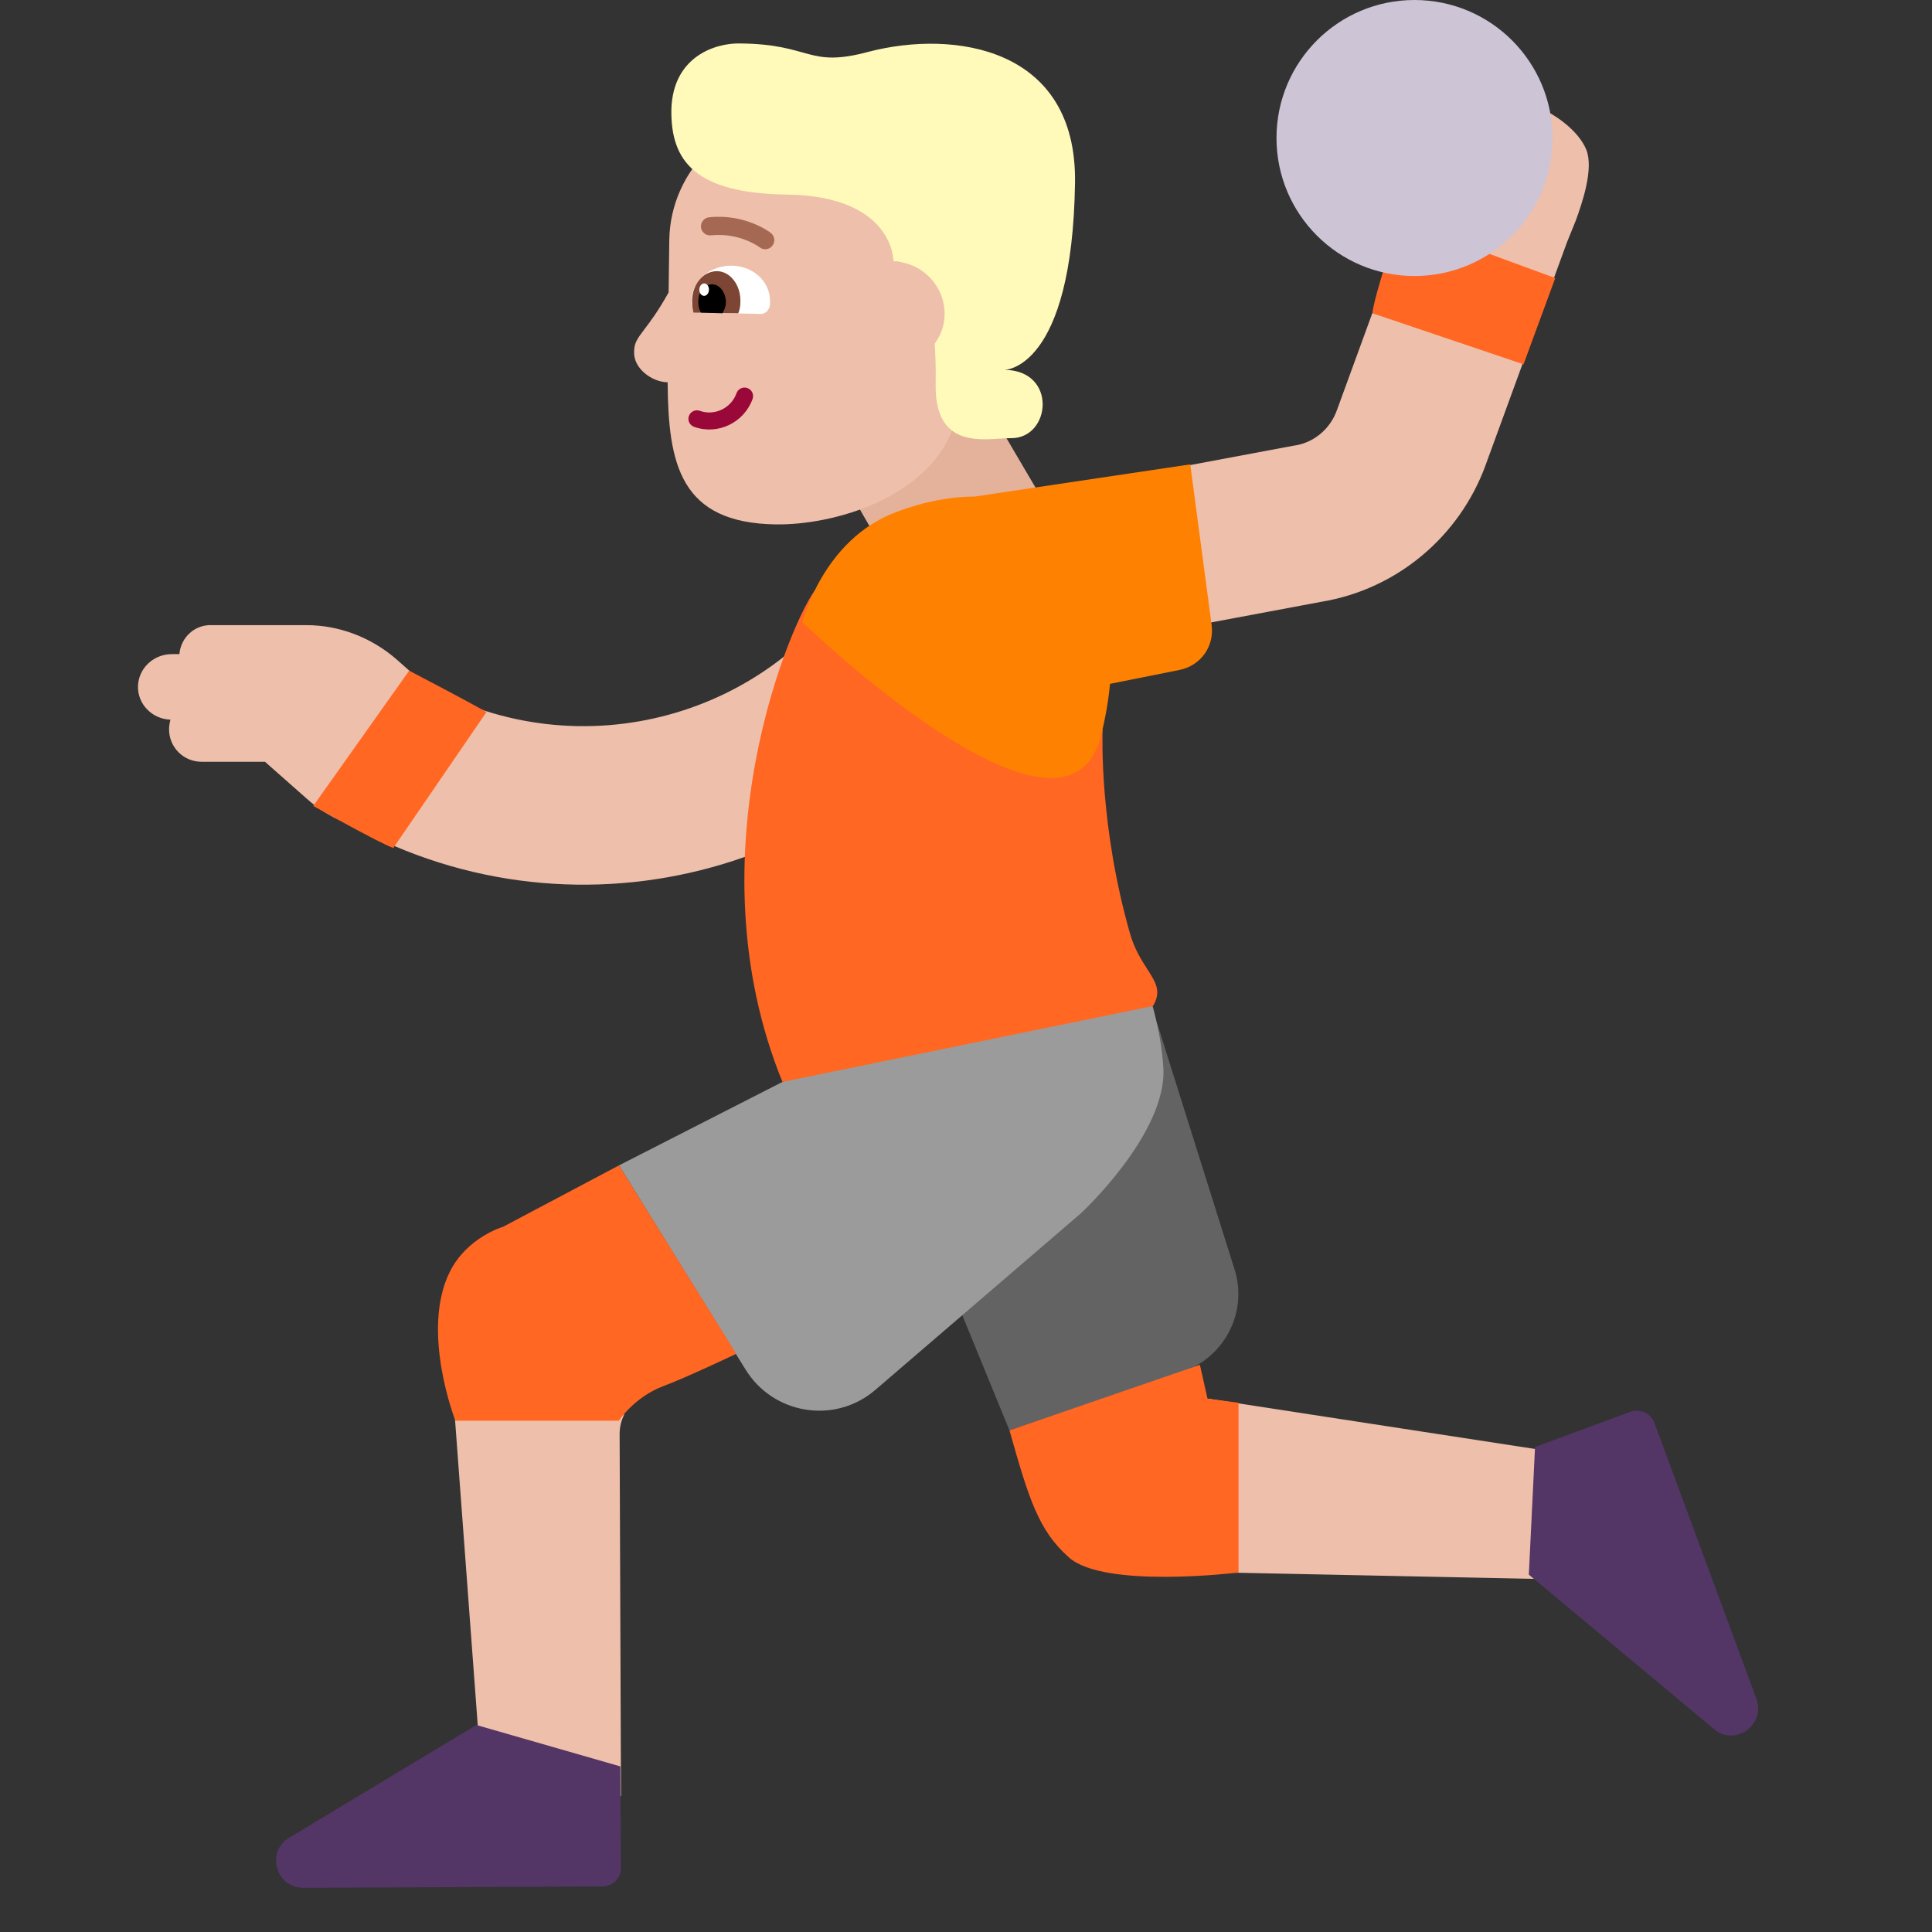 <svg viewBox="2 2 28 28" xmlns="http://www.w3.org/2000/svg">
<rect x="2" y="2" width="28" height="28" fill="#333333" stroke="none"/>
<path d="M16.11 7.54L17.28 9.53L15.25 10.75L14.08 8.72L16.11 7.54Z" fill="#E4B29A"/>
<path d="M23.529 8.744L24.71 5.511L24.84 5.19C24.93 4.94 25.1 4.45 24.99 4.17C24.88 3.9 24.53 3.62 24.11 3.48C24.11 3.48 23.59 3.32 23.14 3.42C22.8 3.5 22.86 3.89 22.86 3.89C22.86 3.89 22.74 3.98 22.44 4.2C22.143 4.412 22.273 4.805 22.421 5.081L21.372 7.954C21.272 8.223 21.039 8.413 20.77 8.456L20.754 8.458L17.269 9.111L17.692 11.369L21.148 10.722C22.25 10.54 23.15 9.773 23.528 8.748L23.529 8.744ZM6.44 13.57C6.632 13.743 6.853 13.872 7.086 13.954C10.401 15.778 14.581 14.64 16.494 11.347L14.507 10.193C13.22 12.41 10.397 13.174 8.164 11.925L7.74 11.55C7.38 11.24 6.92 11.06 6.44 11.06H5.07C4.82 11.05 4.62 11.24 4.6 11.48H4.49C4.23 11.48 4.01 11.68 4 11.94C3.99 12.2 4.2 12.42 4.47 12.43C4.46 12.47 4.45 12.52 4.45 12.57C4.45 12.83 4.66 13.04 4.92 13.04H5.84L6.44 13.57ZM8.589 22.5H11.048C11.004 22.585 10.98 22.681 10.98 22.78L11 28.03H9L8.589 22.5ZM19.5 24.785L25.09 24.9L24.9 23.1L19.5 22.27L19.5 22.269V24.785Z" fill="#EEBFAA"/>
<path d="M15.02 18.8L16.63 22.73L19.14 21.88C19.75 21.67 20.09 21.01 19.89 20.39L18.77 16.83L15.02 18.8Z" fill="#636363"/>
<path d="M10.97 18.89L12.8 21.84C13.2 22.5 14.1 22.65 14.69 22.14L17.67 19.58C17.67 19.58 18.92 18.42 18.86 17.47C18.8 16.52 18.36 15.65 18.36 15.65L13.34 17.68" fill="#9B9B9B"/>
<path d="M24.54 6.03L22.28 5.2C22.28 5.2 21.91 6.3 21.89 6.54L24.08 7.28L24.54 6.03ZM13.83 10.53C13.5 10.92 11.99 14.37 13.34 17.68L18.71 16.58C18.836 16.37 18.75 16.236 18.626 16.043C18.544 15.915 18.444 15.76 18.38 15.54C17.932 13.98 17.977 12.658 17.98 12.583L17.98 12.58C17.73 12.3 17.57 12.54 17.57 12.54L13.83 10.53ZM6.54 13.68L7.93 11.72C8.58 12.06 9.06 12.32 9.05 12.32L7.7 14.29C7.48 14.21 6.54 13.68 6.54 13.68ZM11.61 22.09C11.96 21.96 12.67 21.62 12.67 21.62L10.97 18.89L9.29 19.78C9.29 19.78 8.77 19.93 8.52 20.43C8.09 21.29 8.6 22.59 8.6 22.59H10.97C10.97 22.59 11.19 22.25 11.61 22.09ZM19.95 22.33V24.79C19.95 24.79 18 25.03 17.49 24.57C17.05 24.18 16.91 23.72 16.63 22.73L19.39 21.78L19.5 22.27L19.95 22.33Z" fill="#FF6723"/>
<path d="M18.087 11.911C18.066 12.139 18.025 12.385 17.96 12.65C17.46 14.71 13.63 11.02 13.63 11.02C13.63 11.02 13.92 9.82 14.99 9.42C15.426 9.256 15.806 9.197 16.127 9.196L19.25 8.73L19.56 11.06C19.6 11.37 19.4 11.65 19.09 11.71L18.087 11.911Z" fill="#FF8101"/>
<path d="M22.5 6C23.605 6 24.5 5.105 24.5 4C24.5 2.895 23.605 2 22.5 2C21.395 2 20.5 2.895 20.5 4C20.5 5.105 21.395 6 22.5 6Z" fill="#CDC4D6"/>
<path d="M25.627 22.461L24.247 22.971L24.157 24.821L26.866 27.081C27.177 27.301 27.587 26.981 27.456 26.621L25.977 22.621C25.927 22.481 25.767 22.411 25.627 22.461Z" fill="#533566"/>
<path d="M11 29.07L10.99 27.6L8.904 27L6.164 28.65C5.854 28.87 6.014 29.36 6.394 29.36L10.73 29.34C10.88 29.34 11 29.22 11 29.07Z" fill="#533566"/>
<path d="M13.25 9.6C14.09 9.61 15.41 9.22 15.8 8.24L16.16 6.93L16.58 5.55C16.6 4.54 15.78 3.7 14.77 3.68L13.57 3.66C12.56 3.64 11.72 4.46 11.7 5.47L11.69 6.238C11.536 6.514 11.419 6.668 11.337 6.775C11.238 6.907 11.19 6.969 11.19 7.1C11.18 7.338 11.447 7.538 11.676 7.54C11.684 8.725 11.855 9.583 13.25 9.6Z" fill="#EEBFAA"/>
<path d="M12.15 6.53C12.08 6.53 12.02 6.46 12.02 6.38V6.37C12.03 6.03 12.32 5.85 12.6 5.85C12.88 5.85 13.17 6.05 13.16 6.39V6.4C13.16 6.48 13.1 6.55 13.03 6.55L12.15 6.53Z" fill="white"/>
<path d="M12.05 6.53C12.04 6.48 12.03 6.43 12.03 6.37C12.03 6.12 12.19 5.93 12.39 5.93C12.58 5.93 12.74 6.13 12.73 6.38C12.73 6.44 12.72 6.49 12.7 6.54L12.05 6.53Z" fill="#7D4533"/>
<path d="M12.16 6.53C12.13 6.49 12.12 6.43 12.12 6.37C12.12 6.23 12.21 6.12 12.32 6.12C12.43 6.12 12.52 6.24 12.52 6.38C12.52 6.44 12.5 6.49 12.47 6.54L12.16 6.53Z" fill="black"/>
<path d="M12.275 6.199C12.276 6.149 12.245 6.109 12.207 6.108C12.168 6.107 12.136 6.147 12.135 6.197C12.134 6.247 12.165 6.287 12.204 6.288C12.242 6.288 12.274 6.249 12.275 6.199Z" fill="white"/>
<path d="M12.832 7.624C12.896 7.647 12.93 7.717 12.907 7.782C12.784 8.125 12.404 8.31 12.059 8.186C11.995 8.163 11.961 8.093 11.984 8.029C12.007 7.964 12.078 7.931 12.142 7.954C12.357 8.031 12.597 7.916 12.674 7.699C12.697 7.634 12.768 7.601 12.832 7.624Z" fill="#990838"/>
<path d="M13.4 4.82C14.96 4.84 14.95 5.79 14.95 5.79C14.95 5.79 15.59 5.64 15.56 7.56C15.54 8.55 16.3 8.35 16.65 8.35C17.23 8.36 17.33 7.37 16.56 7.36C16.56 7.36 17.54 7.36 17.58 4.65C17.61 2.68 15.82 2.43 14.59 2.75C13.7 2.99 13.77 2.64 12.73 2.63C12.38 2.62 11.75 2.81 11.73 3.59C11.72 4.34 12.08 4.8 13.4 4.82Z" fill="#FFF9BA"/>
<path d="M14.95 5.79C15.36 5.8 15.69 6.14 15.69 6.55C15.69 6.96 15.34 7.29 14.93 7.29" fill="#EEBFAA"/>
<path d="M13.171 5.376C13.229 5.421 13.239 5.504 13.194 5.561C13.149 5.619 13.067 5.629 13.009 5.584L13.008 5.583L13 5.578C12.993 5.572 12.981 5.564 12.965 5.555C12.932 5.535 12.884 5.509 12.821 5.484C12.696 5.433 12.518 5.389 12.304 5.411C12.232 5.419 12.167 5.366 12.159 5.294C12.152 5.221 12.204 5.157 12.277 5.149C12.543 5.121 12.764 5.177 12.919 5.239C12.997 5.27 13.058 5.303 13.101 5.329C13.122 5.342 13.139 5.353 13.151 5.361L13.165 5.371C13.165 5.371 13.167 5.373 13.169 5.375L13.171 5.376L13.171 5.376Z" fill="#A56953"/>
</svg>

